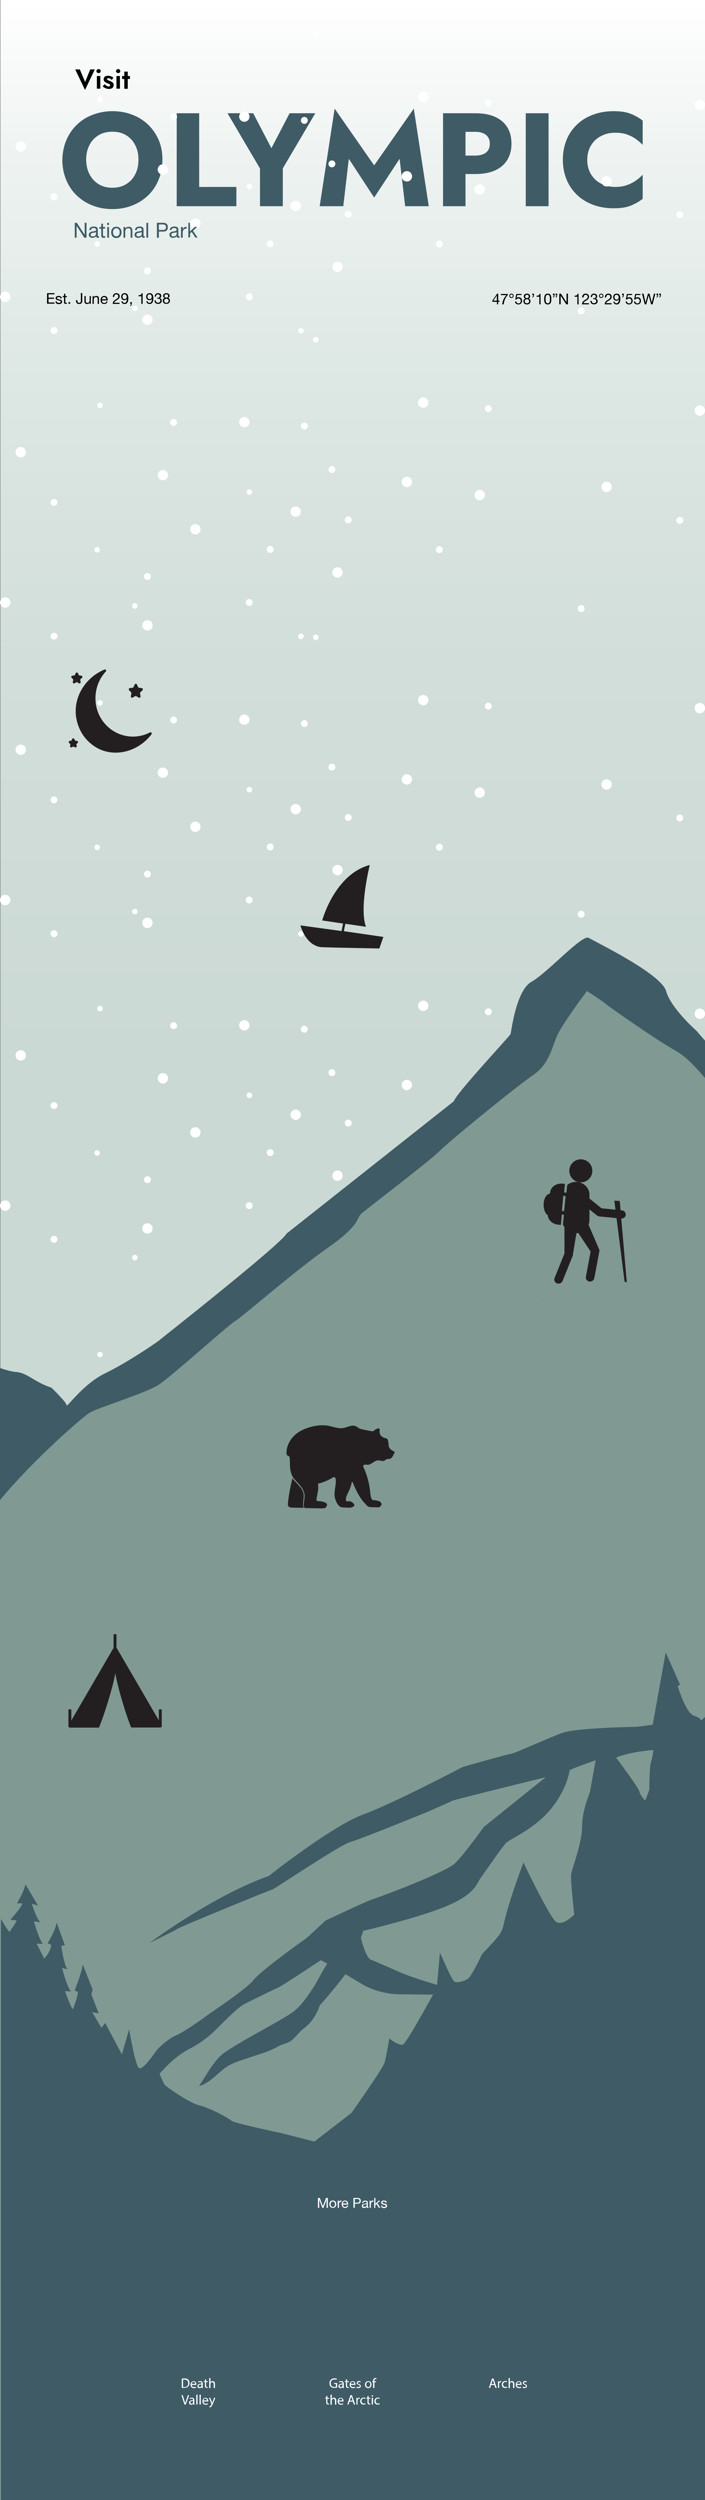 <?xml version="1.0" encoding="utf-8"?>
<!-- Generator: Adobe Illustrator 25.0.0, SVG Export Plug-In . SVG Version: 6.00 Build 0)  -->
<svg version="1.1" id="Layer_1" xmlns="http://www.w3.org/2000/svg" xmlns:xlink="http://www.w3.org/1999/xlink" x="0px" y="0px"
	 viewBox="0 0 612 2167.7" style="enable-background:new 0 0 612 2167.7;" xml:space="preserve">
<rect x="0" y="0" width="612" height="2167.7" fill="#808080" stroke="none"/>
<style type="text/css">
	.st0{fill:url(#SVGID_1_);}
	.st1{fill:#3F5B66;}
	.st2{fill:#FFFFFF;}
	.st3{fill:#809993;}
	.st4{fill:#231F20;}
</style>
<g id="Layer_4">
	
		<linearGradient id="SVGID_1_" gradientUnits="userSpaceOnUse" x1="306.2" y1="-1370.1" x2="306.2" y2="493.719" gradientTransform="matrix(1 0 0 1 0 1370)">
		<stop  offset="0" style="stop-color:#FFFFFF"/>
		<stop  offset="7.210000e-02" style="stop-color:#EEF3F1"/>
		<stop  offset="0.177" style="stop-color:#DDE7E4"/>
		<stop  offset="0.308" style="stop-color:#D2DEDA"/>
		<stop  offset="0.491" style="stop-color:#CBD9D5"/>
		<stop  offset="1" style="stop-color:#C9D8D3"/>
	</linearGradient>
	<path class="st0" d="M612,1863.7V-0.1H0.4c0,621.3,0,1242.5,0,1863.8H612z"/>
</g>
<g>
	<path class="st1" d="M57.6,121.5c2.2-5.1,5.2-9.6,9.1-13.3c3.9-3.8,8.5-6.7,13.8-8.7s11-3.1,17.2-3.1s11.9,1,17.2,3.1
		c5.3,2,9.8,4.9,13.8,8.7c3.9,3.8,6.9,8.2,9.1,13.3s3.2,10.8,3.2,17s-1.1,11.9-3.2,17.1s-5.1,9.8-9,13.6c-3.9,3.8-8.5,6.8-13.8,8.9
		c-5.3,2.1-11.1,3.2-17.4,3.2c-6.4,0-12.2-1.1-17.5-3.2s-9.9-5.1-13.8-8.9s-6.9-8.4-9-13.6s-3.2-10.9-3.2-17.1
		C54.3,132.3,55.4,126.6,57.6,121.5z M77.7,151.1c1.9,3.6,4.5,6.5,7.9,8.6s7.4,3.1,12,3.1c4.5,0,8.5-1,11.9-3.1s6.1-4.9,7.9-8.6
		c1.9-3.6,2.8-7.8,2.8-12.6s-0.9-9-2.8-12.6c-1.8-3.6-4.4-6.5-7.8-8.6s-7.4-3.1-12.1-3.1c-4.6,0-8.6,1-12,3.1s-6.1,4.9-7.9,8.6
		c-1.9,3.7-2.8,7.8-2.8,12.6C74.9,143.3,75.8,147.5,77.7,151.1z"/>
	<path class="st1" d="M172.9,98.2v63.9h32.3v16.7h-51.8V98.2H172.9z"/>
	<path class="st1" d="M273.7,98.2L245.5,146v32.8h-19.8v-32.7l-28.2-47.9h22.3l15.8,30.3l15.8-30.3H273.7z"/>
	<path class="st1" d="M298,178.8h-20.5l13-84.6l34.3,49.2l34.4-49.2l13,84.6h-20.5l-4.8-41.1l-22.1,33.6l-22-33.6L298,178.8z"/>
	<path class="st1" d="M404.1,98.2v80.6h-19.5V98.2H404.1z M396.9,98.2h15.8c6.8,0,12.6,1.1,17.2,3.2s8.1,5.1,10.5,9
		s3.6,8.6,3.6,14.2c0,5.4-1.2,10-3.6,14c-2.4,3.9-5.9,7-10.5,9.1s-10.4,3.2-17.2,3.2h-15.8v-16h15.8c3.9,0,7-0.9,9.2-2.6
		c2.2-1.8,3.3-4.3,3.3-7.6c0-3.4-1.1-5.9-3.3-7.7s-5.3-2.7-9.2-2.7h-15.8V98.2z"/>
	<path class="st1" d="M476.2,98.2v80.6h-19.8V98.2H476.2z"/>
	<path class="st1" d="M513.1,151.2c2.2,3.6,5.2,6.3,8.8,8.1s7.7,2.8,12,2.8c3.8,0,7.2-0.5,10.1-1.5c2.9-1,5.5-2.3,7.8-3.9
		c2.3-1.6,4.3-3.3,6.1-5.2v20.9c-3.2,2.5-6.8,4.5-10.6,6s-8.7,2.2-14.6,2.2c-6.5,0-12.4-1-17.8-3s-10.1-4.9-14-8.6
		c-3.9-3.8-7-8.2-9.1-13.4c-2.1-5.1-3.2-10.9-3.2-17.1s1.1-12,3.2-17.2s5.2-9.6,9.1-13.3c3.9-3.8,8.6-6.6,14-8.6
		c5.4-2,11.4-3,17.8-3c5.9,0,10.8,0.7,14.6,2.2s7.4,3.4,10.6,6v21c-1.8-1.8-3.8-3.6-6.1-5.2s-4.9-2.9-7.8-3.9
		c-2.9-1-6.3-1.4-10.1-1.4c-4.4,0-8.4,0.9-12,2.8c-3.7,1.8-6.6,4.5-8.8,8.1c-2.2,3.5-3.3,7.8-3.3,12.8
		C509.8,143.4,510.9,147.7,513.1,151.2z"/>
</g>
<g>
	<g>
		<circle class="st2" cx="526.6" cy="157.2" r="4.5"/>
		<circle class="st2" cx="302.3" cy="185.8" r="3"/>
		<circle class="st2" cx="234.6" cy="211.4" r="3"/>
		<circle class="st2" cx="590.1" cy="186.2" r="3"/>
		<circle class="st2" cx="293" cy="231.4" r="4.5"/>
		<circle class="st2" cx="216.5" cy="161.7" r="2.4"/>
		<circle class="st2" cx="169.6" cy="193.9" r="4.5"/>
		<circle class="st2" cx="381.4" cy="211.6" r="3"/>
		<circle class="st2" cx="367.4" cy="84.1" r="4.5"/>
		<circle class="st2" cx="274.1" cy="29.6" r="2.4"/>
		<circle class="st2" cx="128" cy="234.9" r="3"/>
		<circle class="st2" cx="46.9" cy="286.6" r="3"/>
		<circle class="st2" cx="128" cy="277.2" r="4.5"/>
		<circle class="st2" cx="84.3" cy="211.7" r="2.4"/>
		<circle class="st2" cx="4.5" cy="257.4" r="4.5"/>
		<circle class="st2" cx="216.3" cy="257.4" r="3"/>
		<circle class="st2" cx="150.7" cy="101.3" r="3"/>
		<circle class="st2" cx="46.9" cy="170.6" r="3"/>
		<circle class="st2" cx="141.4" cy="147" r="4.5"/>
		<circle class="st2" cx="86.8" cy="86.5" r="2.4"/>
		<circle class="st2" cx="18" cy="127.1" r="4.5"/>
		<circle class="st2" cx="264.2" cy="104.4" r="3"/>
		<circle class="st2" cx="504.5" cy="4.7" r="3"/>
		<circle class="st2" cx="288.1" cy="142.1" r="3"/>
		<circle class="st2" cx="353.2" cy="152.9" r="4.5"/>
		<circle class="st2" cx="117.1" cy="2.4" r="2.4"/>
		<circle class="st2" cx="212.1" cy="101.1" r="4.5"/>
		<circle class="st2" cx="423.9" cy="89.3" r="3"/>
		<ellipse class="st2" cx="256.7" cy="178.6" rx="4.5" ry="4.5"/>
		<circle class="st2" cx="416.4" cy="164.3" r="4.5"/>
		<circle class="st2" cx="607.5" cy="91" r="4.5"/>
		<circle class="st2" cx="261.2" cy="286.8" r="2.4"/>
	</g>
	<g>
		<circle class="st2" cx="526.6" cy="422.2" r="4.5"/>
		<circle class="st2" cx="302.3" cy="450.8" r="3"/>
		<circle class="st2" cx="234.6" cy="476.4" r="3"/>
		<circle class="st2" cx="590.1" cy="451.2" r="3"/>
		<circle class="st2" cx="293" cy="496.4" r="4.5"/>
		<circle class="st2" cx="216.5" cy="426.7" r="2.4"/>
		<circle class="st2" cx="169.6" cy="458.9" r="4.5"/>
		<circle class="st2" cx="381.4" cy="476.6" r="3"/>
		<circle class="st2" cx="367.4" cy="349.1" r="4.5"/>
		<circle class="st2" cx="274.1" cy="294.6" r="2.4"/>
		<circle class="st2" cx="128" cy="499.9" r="3"/>
		<circle class="st2" cx="46.9" cy="551.6" r="3"/>
		<circle class="st2" cx="128" cy="542.2" r="4.5"/>
		<circle class="st2" cx="84.3" cy="476.7" r="2.4"/>
		<circle class="st2" cx="4.5" cy="522.4" r="4.5"/>
		<circle class="st2" cx="216.3" cy="522.4" r="3"/>
		<circle class="st2" cx="150.7" cy="366.3" r="3"/>
		<circle class="st2" cx="46.9" cy="435.6" r="3"/>
		<circle class="st2" cx="141.4" cy="412" r="4.5"/>
		<circle class="st2" cx="86.8" cy="351.5" r="2.4"/>
		<ellipse class="st2" cx="18" cy="392.1" rx="4.5" ry="4.5"/>
		<circle class="st2" cx="264.2" cy="369.4" r="3"/>
		<circle class="st2" cx="504.5" cy="269.7" r="3"/>
		<circle class="st2" cx="288.1" cy="407.1" r="3"/>
		<circle class="st2" cx="353.2" cy="417.9" r="4.5"/>
		<circle class="st2" cx="117.1" cy="267.4" r="2.4"/>
		<circle class="st2" cx="212.1" cy="366" r="4.5"/>
		<circle class="st2" cx="423.9" cy="354.3" r="3"/>
		<circle class="st2" cx="256.7" cy="443.6" r="4.5"/>
		<circle class="st2" cx="416.4" cy="429.3" r="4.5"/>
		<circle class="st2" cx="607.5" cy="356" r="4.5"/>
		<circle class="st2" cx="261.2" cy="551.8" r="2.4"/>
	</g>
	<g>
		<circle class="st2" cx="526.6" cy="680.2" r="4.5"/>
		<circle class="st2" cx="302.3" cy="708.8" r="3"/>
		<circle class="st2" cx="234.6" cy="734.4" r="3"/>
		<circle class="st2" cx="590.1" cy="709.2" r="3"/>
		<circle class="st2" cx="293" cy="754.4" r="4.5"/>
		<circle class="st2" cx="216.5" cy="684.7" r="2.4"/>
		<circle class="st2" cx="169.6" cy="716.9" r="4.5"/>
		<circle class="st2" cx="381.4" cy="734.6" r="3"/>
		<circle class="st2" cx="367.4" cy="607.1" r="4.5"/>
		<circle class="st2" cx="274.1" cy="552.6" r="2.4"/>
		<ellipse class="st2" cx="128" cy="757.9" rx="3" ry="3"/>
		<circle class="st2" cx="46.9" cy="809.6" r="3"/>
		<circle class="st2" cx="128" cy="800.2" r="4.5"/>
		<circle class="st2" cx="84.3" cy="734.7" r="2.4"/>
		<circle class="st2" cx="4.5" cy="780.4" r="4.5"/>
		<circle class="st2" cx="216.3" cy="780.4" r="3"/>
		<circle class="st2" cx="150.7" cy="624.3" r="3"/>
		<circle class="st2" cx="46.9" cy="693.6" r="3"/>
		<circle class="st2" cx="141.4" cy="670" r="4.5"/>
		<circle class="st2" cx="86.8" cy="609.5" r="2.4"/>
		<ellipse class="st2" cx="18" cy="650.1" rx="4.5" ry="4.5"/>
		<circle class="st2" cx="264.2" cy="627.4" r="3"/>
		<circle class="st2" cx="504.5" cy="527.7" r="3"/>
		<circle class="st2" cx="288.1" cy="665.1" r="3"/>
		<circle class="st2" cx="353.2" cy="675.8" r="4.5"/>
		<circle class="st2" cx="117.1" cy="525.4" r="2.4"/>
		<circle class="st2" cx="212.1" cy="624" r="4.5"/>
		<circle class="st2" cx="423.9" cy="612.3" r="3"/>
		<ellipse class="st2" cx="256.7" cy="701.6" rx="4.5" ry="4.5"/>
		<circle class="st2" cx="416.4" cy="687.3" r="4.5"/>
		<circle class="st2" cx="607.5" cy="614" r="4.5"/>
		<circle class="st2" cx="261.2" cy="809.8" r="2.4"/>
	</g>
	<g>
		<circle class="st2" cx="526.6" cy="945.2" r="4.5"/>
		<circle class="st2" cx="302.3" cy="973.8" r="3"/>
		<circle class="st2" cx="234.6" cy="999.4" r="3"/>
		<circle class="st2" cx="590.1" cy="974.2" r="3"/>
		<circle class="st2" cx="293" cy="1019.4" r="4.5"/>
		<circle class="st2" cx="216.5" cy="949.7" r="2.4"/>
		<circle class="st2" cx="169.6" cy="981.9" r="4.5"/>
		<circle class="st2" cx="381.4" cy="999.6" r="3"/>
		<circle class="st2" cx="367.4" cy="872.1" r="4.5"/>
		<circle class="st2" cx="274.1" cy="817.6" r="2.4"/>
		<path class="st2" d="M128,1019.9c1.7,0,3,1.4,3,3s-1.4,3-3,3s-3-1.4-3-3S126.3,1019.9,128,1019.9z"/>
		<circle class="st2" cx="46.9" cy="1074.6" r="3"/>
		<circle class="st2" cx="128" cy="1065.2" r="4.5"/>
		<circle class="st2" cx="84.3" cy="999.7" r="2.4"/>
		<circle class="st2" cx="4.5" cy="1045.4" r="4.5"/>
		<circle class="st2" cx="216.3" cy="1045.4" r="3"/>
		<circle class="st2" cx="150.7" cy="889.3" r="3"/>
		<circle class="st2" cx="46.9" cy="958.6" r="3"/>
		<circle class="st2" cx="141.4" cy="935" r="4.5"/>
		<circle class="st2" cx="86.8" cy="874.5" r="2.4"/>
		<ellipse class="st2" cx="18" cy="915.1" rx="4.5" ry="4.5"/>
		<circle class="st2" cx="264.2" cy="892.4" r="3"/>
		<circle class="st2" cx="504.5" cy="792.7" r="3"/>
		<circle class="st2" cx="288.1" cy="930.1" r="3"/>
		<circle class="st2" cx="353.2" cy="940.8" r="4.5"/>
		<circle class="st2" cx="117.1" cy="790.4" r="2.4"/>
		<circle class="st2" cx="212.1" cy="889" r="4.5"/>
		<circle class="st2" cx="423.9" cy="877.3" r="3"/>
		<ellipse class="st2" cx="256.7" cy="966.6" rx="4.5" ry="4.5"/>
		<circle class="st2" cx="416.4" cy="952.3" r="4.5"/>
		<circle class="st2" cx="607.5" cy="879" r="4.5"/>
		<circle class="st2" cx="261.2" cy="1074.8" r="2.4"/>
	</g>
	<g>
		<circle class="st2" cx="526.6" cy="1245.2" r="4.5"/>
		<circle class="st2" cx="302.3" cy="1273.8" r="3"/>
		<circle class="st2" cx="234.6" cy="1299.4" r="3"/>
		<circle class="st2" cx="590.1" cy="1274.2" r="3"/>
		<circle class="st2" cx="293" cy="1319.4" r="4.5"/>
		<circle class="st2" cx="216.5" cy="1249.7" r="2.4"/>
		<circle class="st2" cx="169.6" cy="1281.9" r="4.5"/>
		<circle class="st2" cx="381.4" cy="1299.6" r="3"/>
		<circle class="st2" cx="367.4" cy="1172.1" r="4.5"/>
		<circle class="st2" cx="274.1" cy="1117.6" r="2.4"/>
		<ellipse class="st2" cx="128" cy="1322.9" rx="3" ry="3"/>
		<circle class="st2" cx="46.9" cy="1374.6" r="3"/>
		<circle class="st2" cx="128" cy="1365.2" r="4.5"/>
		<circle class="st2" cx="84.3" cy="1299.7" r="2.4"/>
		<circle class="st2" cx="4.5" cy="1345.4" r="4.5"/>
		<circle class="st2" cx="216.3" cy="1345.4" r="3"/>
		<circle class="st2" cx="150.7" cy="1189.3" r="3"/>
		<circle class="st2" cx="46.9" cy="1258.6" r="3"/>
		<circle class="st2" cx="141.4" cy="1235" r="4.5"/>
		<circle class="st2" cx="86.8" cy="1174.5" r="2.4"/>
		<ellipse class="st2" cx="18" cy="1215.1" rx="4.5" ry="4.5"/>
		<circle class="st2" cx="264.2" cy="1192.4" r="3"/>
		<circle class="st2" cx="504.5" cy="1092.7" r="3"/>
		<circle class="st2" cx="288.1" cy="1230.1" r="3"/>
		<circle class="st2" cx="353.2" cy="1240.8" r="4.5"/>
		<circle class="st2" cx="117.1" cy="1090.4" r="2.4"/>
		<circle class="st2" cx="212.1" cy="1189.1" r="4.5"/>
		<circle class="st2" cx="423.9" cy="1177.3" r="3"/>
		<ellipse class="st2" cx="256.7" cy="1266.6" rx="4.5" ry="4.5"/>
		<circle class="st2" cx="416.4" cy="1252.3" r="4.5"/>
		<circle class="st2" cx="607.5" cy="1179" r="4.5"/>
		<circle class="st2" cx="261.2" cy="1374.8" r="2.4"/>
	</g>
</g>
<g>
	<path d="M78.3,60.2h4L73.8,78l-8.5-17.8h4l4.6,10.9L78.3,60.2z"/>
	<path d="M84.3,60.4c0.4-0.3,0.8-0.5,1.3-0.5s0.9,0.2,1.3,0.5s0.5,0.8,0.5,1.3s-0.2,0.9-0.5,1.2s-0.8,0.5-1.3,0.5s-0.9-0.2-1.3-0.5
		s-0.6-0.8-0.6-1.2C83.7,61.2,83.9,60.7,84.3,60.4z M87.1,65.9v11h-3v-11H87.1z"/>
	<path d="M92.2,74.2c0.4,0.3,0.8,0.5,1.1,0.6s0.7,0.2,1,0.2c0.4,0,0.7-0.1,1-0.3c0.2-0.2,0.3-0.4,0.3-0.8c0-0.3-0.1-0.5-0.3-0.7
		c-0.2-0.2-0.4-0.4-0.8-0.5c-0.3-0.2-0.8-0.3-1.3-0.5s-1-0.4-1.5-0.7c-0.5-0.3-0.9-0.6-1.2-1.1c-0.3-0.4-0.5-1-0.5-1.7
		s0.2-1.2,0.5-1.7s0.8-0.8,1.4-1s1.3-0.3,2-0.3c0.6,0,1.2,0.1,1.8,0.2c0.5,0.2,1.1,0.4,1.5,0.6c0.5,0.3,0.9,0.6,1.2,0.9L97,69.3
		c-0.4-0.4-0.9-0.8-1.4-1.1c-0.6-0.3-1.1-0.4-1.6-0.4c-0.3,0-0.6,0.1-0.8,0.2c-0.2,0.1-0.3,0.3-0.3,0.6c0,0.2,0.1,0.4,0.3,0.6
		c0.2,0.2,0.5,0.3,0.9,0.5s0.8,0.3,1.3,0.5c0.6,0.2,1.1,0.5,1.6,0.8s0.9,0.6,1.2,1c0.3,0.4,0.5,1,0.5,1.6c0,1.1-0.4,2-1.1,2.6
		s-1.7,0.9-3,0.9c-0.8,0-1.5-0.1-2.2-0.3s-1.2-0.5-1.8-0.8c-0.5-0.3-1-0.7-1.4-1.1l1.5-1.9C91.4,73.6,91.8,73.9,92.2,74.2z"/>
	<path d="M101.3,60.4c0.4-0.3,0.8-0.5,1.3-0.5s0.9,0.2,1.3,0.5s0.5,0.8,0.5,1.3s-0.2,0.9-0.5,1.2s-0.8,0.5-1.3,0.5s-0.9-0.2-1.3-0.5
		s-0.6-0.8-0.6-1.2C100.8,61.2,100.9,60.7,101.3,60.4z M104.1,65.9v11h-3v-11H104.1z"/>
	<path d="M112.8,65.9v2.6H106v-2.6H112.8z M110.9,62.1V77h-3V62.1H110.9z"/>
</g>
<g>
	<path class="st1" d="M64.9,193.2h1.8l6.8,10.4l0,0v-10.4h1.6v12.9h-1.9l-6.7-10.3l0,0v10.3h-1.6C64.9,206.1,64.9,193.2,64.9,193.2z
		"/>
	<path class="st1" d="M85.9,206c-0.3,0.2-0.6,0.2-1.1,0.2c-0.8,0-1.3-0.4-1.3-1.4c-0.8,1-2,1.4-3.3,1.4c-1.7,0-3.1-0.8-3.1-2.6
		c0-2.1,1.6-2.6,3.2-2.9c1.7-0.3,3.1-0.2,3.1-1.4c0-1.3-1.1-1.6-2.1-1.6c-1.3,0-2.2,0.4-2.3,1.8h-1.5c0.1-2.3,1.9-3.1,3.9-3.1
		c1.7,0,3.5,0.4,3.5,2.6v4.8c0,0.7,0,1,0.5,1c0.1,0,0.3,0,0.5-0.1L85.9,206L85.9,206z M83.4,201.3c-0.6,0.4-1.8,0.4-2.8,0.6
		c-1,0.2-1.9,0.5-1.9,1.7c0,1,0.9,1.4,1.8,1.4c2,0,2.8-1.3,2.8-2.1L83.4,201.3L83.4,201.3z"/>
	<path class="st1" d="M89.4,196.8h1.8v1.4h-1.8v5.8c0,0.7,0.2,0.8,1.2,0.8h0.7v1.4h-1.2c-1.6,0-2.2-0.3-2.2-2v-5.9h-1.6v-1.4h1.6
		V194h1.5V196.8z"/>
	<path class="st1" d="M94.6,195.1h-1.5v-1.9h1.5V195.1z M93.1,196.8h1.5v9.3h-1.5V196.8z"/>
	<path class="st1" d="M101,196.6c2.9,0,4.5,2.1,4.5,4.9c0,2.7-1.6,4.9-4.5,4.9s-4.5-2.1-4.5-4.9C96.5,198.7,98,196.6,101,196.6z
		 M101,204.9c1.6,0,2.9-1.3,2.9-3.5c0-2.3-1.3-3.5-2.9-3.5s-2.9,1.3-2.9,3.5C98.1,203.7,99.4,204.9,101,204.9z"/>
	<path class="st1" d="M107.3,196.8h1.4v1.5l0,0c0.7-1.1,1.7-1.7,3-1.7c2.4,0,3.2,1.4,3.2,3.4v6.1h-1.5v-6.3c0-1.1-0.7-1.9-1.9-1.9
		c-1.8,0-2.8,1.2-2.8,2.9v5.3h-1.5v-9.3H107.3z"/>
	<path class="st1" d="M125.6,206c-0.3,0.2-0.6,0.2-1.1,0.2c-0.8,0-1.3-0.4-1.3-1.4c-0.8,1-2,1.4-3.3,1.4c-1.7,0-3.1-0.8-3.1-2.6
		c0-2.1,1.6-2.6,3.2-2.9c1.7-0.3,3.1-0.2,3.1-1.4c0-1.3-1.1-1.6-2.1-1.6c-1.3,0-2.2,0.4-2.3,1.8h-1.5c0.1-2.3,1.9-3.1,3.9-3.1
		c1.7,0,3.5,0.4,3.5,2.6v4.8c0,0.7,0,1,0.5,1c0.1,0,0.3,0,0.5-0.1L125.6,206L125.6,206z M123.1,201.3c-0.6,0.4-1.8,0.4-2.8,0.6
		c-1,0.2-1.9,0.5-1.9,1.7c0,1,0.9,1.4,1.8,1.4c2,0,2.8-1.3,2.8-2.1L123.1,201.3L123.1,201.3z"/>
	<path class="st1" d="M127.1,193.2h1.5v12.9h-1.5C127.1,206.1,127.1,193.2,127.1,193.2z"/>
	<path class="st1" d="M136.2,193.2h5.6c2.6,0,3.9,1.4,3.9,3.8s-1.4,3.8-3.9,3.8h-3.9v5.3h-1.7L136.2,193.2L136.2,193.2z
		 M137.9,199.4h3.4c1.9,0,2.8-0.8,2.8-2.4s-0.9-2.4-2.8-2.4h-3.4V199.4z"/>
	<path class="st1" d="M155.9,206c-0.3,0.2-0.6,0.2-1.1,0.2c-0.8,0-1.3-0.4-1.3-1.4c-0.9,1-2,1.4-3.3,1.4c-1.7,0-3.1-0.8-3.1-2.6
		c0-2.1,1.6-2.6,3.1-2.9c1.7-0.3,3.1-0.2,3.1-1.4c0-1.3-1.1-1.6-2.1-1.6c-1.3,0-2.2,0.4-2.3,1.8h-1.5c0.1-2.3,1.9-3.1,3.9-3.1
		c1.7,0,3.5,0.4,3.5,2.6v4.8c0,0.7,0,1,0.5,1c0.1,0,0.3,0,0.5-0.1L155.9,206L155.9,206z M153.4,201.3c-0.6,0.4-1.8,0.4-2.8,0.6
		c-1,0.2-1.9,0.5-1.9,1.7c0,1,0.9,1.4,1.8,1.4c2,0,2.8-1.3,2.8-2.1L153.4,201.3L153.4,201.3z"/>
	<path class="st1" d="M157.2,196.8h1.4v2l0,0c0.7-1.5,1.8-2.2,3.4-2.2v1.6c-2.5,0-3.4,1.4-3.4,3.8v4.1h-1.5v-9.3H157.2z"/>
	<path class="st1" d="M163.4,193.2h1.5v7.6l4.2-4.1h2.1l-3.7,3.4l4,5.9h-1.9l-3.2-4.9l-1.4,1.3v3.5h-1.5v-12.7H163.4z"/>
</g>
<g>
	<path d="M40.9,254.2h6.4v1h-5.2v2.9h4.8v1h-4.8v3.2h5.2v1h-6.5L40.9,254.2L40.9,254.2z"/>
	<path d="M49.3,261.3c0,1,0.9,1.3,1.8,1.3c0.7,0,1.6-0.2,1.6-1c0-0.9-1.1-1-2.2-1.2c-1.1-0.2-2.2-0.6-2.2-1.9c0-1.4,1.3-1.9,2.5-1.9
		c1.5,0,2.7,0.5,2.8,2.1h-1.1c-0.1-0.9-0.8-1.1-1.6-1.1c-0.7,0-1.4,0.2-1.4,0.9c0,0.8,1.2,0.9,2.2,1.2c1.1,0.2,2.2,0.6,2.2,1.9
		c0,1.6-1.5,2.1-2.9,2.1c-1.5,0-2.8-0.6-2.8-2.3L49.3,261.3L49.3,261.3z"/>
	<path d="M56.7,256.7H58v1h-1.3v4.2c0,0.5,0.1,0.6,0.8,0.6H58v1h-0.8c-1.1,0-1.6-0.2-1.6-1.5v-4.3h-1.1v-1h1.1v-2h1.1V256.7
		L56.7,256.7z"/>
	<path d="M59.5,262h1.4v1.4h-1.4V262z"/>
	<path d="M71.4,261.1c0,1.3-0.7,2.5-2.7,2.5c-1.7,0-2.7-1-2.7-2.7v-0.6h1.2v0.4c0,1.1,0.3,1.9,1.5,1.9c1.1,0,1.5-0.6,1.5-1.7v-6.8
		h1.2V261.1L71.4,261.1z"/>
	<path d="M78.8,263.5h-1v-1.1l0,0c-0.5,0.8-1.2,1.2-2.2,1.2c-1.8,0-2.3-1-2.3-2.5v-4.4h1.1v4.5c0,0.8,0.5,1.4,1.4,1.4
		c1.3,0,2-0.9,2-2.1v-3.8h1.1L78.8,263.5L78.8,263.5z"/>
	<path d="M80.4,256.7h1v1.1l0,0c0.5-0.8,1.2-1.2,2.2-1.2c1.8,0,2.3,1,2.3,2.5v4.4h-1.1V259c0-0.8-0.5-1.4-1.4-1.4
		c-1.3,0-2,0.9-2,2.1v3.8h-1.1L80.4,256.7L80.4,256.7z"/>
	<path d="M93.4,261.3c-0.3,1.5-1.4,2.3-2.9,2.3c-2.2,0-3.2-1.5-3.2-3.5s1.3-3.5,3.2-3.5c2.4,0,3.1,2.2,3,3.9h-5
		c0,1.2,0.6,2.2,2.1,2.2c0.9,0,1.6-0.4,1.7-1.3h1.1V261.3z M92.3,259.5c-0.1-1-0.8-1.9-1.9-1.9c-1.2,0-1.8,0.9-1.9,1.9H92.3z"/>
	<path d="M98,257.5c-0.1-1.9,1-3.3,3-3.3c1.6,0,2.9,0.9,2.9,2.7c0,1.6-1.1,2.4-2.2,3.2c-1.2,0.7-2.4,1.3-2.6,2.4h4.7v1h-6
		c0.2-2.2,1.3-3,2.6-3.8c1.6-1,2.3-1.5,2.3-2.8c0-1-0.8-1.7-1.8-1.7c-1.3,0-1.8,1.2-1.8,2.3L98,257.5L98,257.5z"/>
	<path d="M106.4,261.2c0.1,0.9,0.8,1.4,1.7,1.4c1.3,0,2-1.2,2.1-3.6l0,0c-0.4,0.8-1.2,1.3-2.1,1.3c-1.9,0-2.9-1.3-2.9-3.1
		c0-1.8,1.2-3,3-3c1.7,0,3.2,0.9,3.2,4.4c0,3.2-1,5-3.2,5c-1.6,0-2.7-0.8-2.8-2.4L106.4,261.2L106.4,261.2z M108.1,255.2
		c-1.3,0-1.8,1-1.8,2.2c0,1,0.8,2,1.8,2c1.2,0,1.9-0.9,1.9-2C110,256.2,109.3,255.2,108.1,255.2z"/>
	<path d="M113,262h1.4v1.3c0,1-0.4,1.8-1.4,2v-0.6c0.6-0.2,0.8-0.9,0.8-1.3H113V262L113,262z"/>
	<path d="M123.8,263.5h-1.1v-6.6h-2.4V256c1.3,0,2.4-0.3,2.7-1.7h0.8V263.5z"/>
	<path d="M128.1,261.2c0.1,0.9,0.8,1.4,1.7,1.4c1.4,0,2-1.2,2.1-3.6l0,0c-0.4,0.8-1.2,1.3-2.1,1.3c-1.9,0-2.9-1.3-2.9-3.1
		c0-1.8,1.2-3,3-3c1.7,0,3.2,0.9,3.2,4.4c0,3.2-1,5-3.2,5c-1.6,0-2.7-0.8-2.8-2.4L128.1,261.2L128.1,261.2z M129.8,255.2
		c-1.3,0-1.8,1-1.8,2.2c0,1,0.8,2,1.8,2c1.2,0,1.9-0.9,1.9-2C131.7,256.2,131,255.2,129.8,255.2z"/>
	<path d="M136.4,258.2c0.2,0,0.3,0,0.5,0c0.9,0,1.8-0.5,1.8-1.5s-0.7-1.5-1.6-1.5c-1.2,0-1.7,0.9-1.7,2h-1.1c0.1-1.8,1-3,2.9-3
		c1.6,0,2.8,0.8,2.8,2.5c0,0.8-0.6,1.5-1.3,1.8l0,0c1.1,0.2,1.7,1.1,1.7,2.2c0,1.9-1.4,2.8-3.2,2.8c-1.9,0-3.1-1.1-3.1-3h1.1
		c0,1.2,0.7,2,2,2c1.1,0,2-0.7,2-1.8c0-1.2-0.9-1.8-2-1.8c-0.2,0-0.5,0-0.7,0L136.4,258.2L136.4,258.2z"/>
	<path d="M144.4,254.2c2,0,2.8,1.2,2.8,2.3c0,0.8-0.5,1.6-1.3,1.9c1.1,0.4,1.6,1.2,1.6,2.3c0,1.8-1.4,2.8-3.1,2.8
		c-1.8,0-3.1-0.9-3.1-2.8c0-1.1,0.6-1.9,1.6-2.3c-0.8-0.3-1.3-1.1-1.3-1.9C141.6,255.1,142.9,254.2,144.4,254.2z M144.5,262.6
		c1.1,0,1.9-0.8,1.9-1.8s-0.9-1.8-1.9-1.8c-1.1,0-1.9,0.7-1.9,1.8C142.5,262,143.3,262.6,144.5,262.6z M144.5,258.1
		c0.9,0,1.5-0.5,1.5-1.5c0-0.9-0.6-1.4-1.6-1.4c-0.9,0-1.6,0.5-1.6,1.4C142.8,257.6,143.5,258.1,144.5,258.1z"/>
</g>
<g>
	<path d="M432.4,260.7h1.2v1h-1.2v2.2h-1v-2.2h-4v-1.1l4.2-6h0.9v6.1H432.4z M431.3,260.7v-4.5l0,0l-3.1,4.5H431.3z"/>
	<path d="M440.8,255.8c-1.9,1.9-3.4,5.2-3.5,8.1H436c0.2-3.1,1.7-6,3.6-8h-4.8v-1h6L440.8,255.8L440.8,255.8z"/>
	<path d="M444,254.6c1,0,1.9,0.8,1.9,1.9c0,1-0.8,1.9-1.9,1.9s-1.9-0.8-1.9-1.9S442.9,254.6,444,254.6z M444,257.7
		c0.8,0,1.2-0.6,1.2-1.2s-0.5-1.2-1.2-1.2c-0.8,0-1.2,0.6-1.2,1.2C442.8,257.1,443.2,257.7,444,257.7z"/>
	<path d="M452.7,255.8H449l-0.5,2.6l0,0c0.4-0.5,1.1-0.7,1.7-0.7c1.6,0,3,1,3,3.2c0,1.6-1.1,3.1-3.2,3.1c-1.6,0-2.9-1-2.9-2.6h1.1
		c0.1,1,0.8,1.7,1.9,1.7c1,0,2-0.7,2-2.2c0-1.2-0.8-2.1-2.1-2.1c-0.7,0-1.3,0.4-1.7,0.9h-1l0.9-4.8h4.5L452.7,255.8L452.7,255.8z"/>
	<path d="M457.4,254.6c2,0,2.8,1.2,2.8,2.4c0,0.8-0.5,1.6-1.3,1.9c1.1,0.4,1.6,1.2,1.6,2.3c0,1.8-1.4,2.8-3,2.8
		c-1.8,0-3.1-0.9-3.1-2.8c0-1.1,0.6-1.9,1.6-2.3c-0.8-0.3-1.3-1.1-1.3-1.9C454.6,255.5,455.9,254.6,457.4,254.6z M457.5,263
		c1.1,0,1.9-0.8,1.9-1.8s-0.9-1.8-1.9-1.8c-1.1,0-2,0.7-2,1.8C455.5,262.4,456.3,263,457.5,263z M457.5,258.5c0.9,0,1.5-0.5,1.5-1.5
		c0-0.9-0.6-1.4-1.5-1.4s-1.6,0.5-1.6,1.4C455.8,258,456.5,258.5,457.5,258.5z"/>
	<path d="M462.1,254.6h1.4v1.4c0,1-0.4,1.9-1.4,1.9v-0.6c0.6,0,0.8-0.7,0.8-1.3h-0.8V254.6L462.1,254.6z"/>
	<path d="M469.3,263.9h-1.1v-6.6h-2.4v-0.9c1.3,0,2.4-0.3,2.6-1.7h0.8L469.3,263.9L469.3,263.9z"/>
	<path d="M475.5,254.6c2.9,0,3.1,2.6,3.1,4.7c0,2-0.2,4.7-3.1,4.7s-3.1-2.6-3.1-4.7C472.4,257.3,472.6,254.6,475.5,254.6z
		 M475.5,263c1.9,0,1.9-2.3,1.9-3.7c0-1.4,0-3.7-1.9-3.7s-1.9,2.3-1.9,3.7C473.6,260.7,473.6,263,475.5,263z"/>
	<path d="M480,254.6h1.4v1.4c0,1-0.4,1.9-1.4,1.9v-0.6c0.6,0,0.8-0.7,0.8-1.3H480V254.6L480,254.6z M482.3,254.6h1.4v1.4
		c0,1-0.4,1.9-1.4,1.9v-0.6c0.6,0,0.8-0.7,0.8-1.3h-0.8V254.6L482.3,254.6z"/>
	<path d="M485.6,254.6h1.3l4.9,7.5l0,0v-7.5h1.2v9.3h-1.4l-4.9-7.5l0,0v7.5h-1.2v-9.3H485.6z"/>
	<path d="M502.3,263.9h-1.1v-6.6h-2.4v-0.9c1.3,0,2.4-0.3,2.6-1.7h0.8L502.3,263.9L502.3,263.9z"/>
	<path d="M505.4,257.9c-0.1-1.9,1-3.3,3-3.3c1.6,0,2.9,0.9,2.9,2.7c0,1.6-1.1,2.4-2.2,3.2c-1.2,0.7-2.4,1.3-2.6,2.4h4.7v1h-6
		c0.2-2.2,1.3-3,2.6-3.8c1.6-1,2.4-1.5,2.4-2.8c0-1-0.8-1.7-1.8-1.7c-1.3,0-1.8,1.2-1.8,2.3L505.4,257.9L505.4,257.9z"/>
	<path d="M514.9,258.6c0.2,0,0.3,0,0.5,0c0.9,0,1.8-0.5,1.8-1.5s-0.7-1.5-1.6-1.5c-1.2,0-1.7,0.9-1.7,2h-1.1c0.1-1.8,1-3,2.8-3
		c1.6,0,2.8,0.8,2.8,2.5c0,0.8-0.6,1.5-1.3,1.8l0,0c1.1,0.2,1.7,1.1,1.7,2.2c0,1.9-1.4,2.8-3.2,2.8c-1.9,0-3.1-1.1-3.1-3h1.1
		c0,1.2,0.7,2,2,2c1.1,0,2-0.7,2-1.8c0-1.2-0.9-1.8-2-1.8c-0.2,0-0.5,0-0.7,0V258.6L514.9,258.6z"/>
	<path d="M521.9,254.6c1,0,1.9,0.8,1.9,1.9c0,1-0.8,1.9-1.9,1.9s-1.9-0.8-1.9-1.9S520.9,254.6,521.9,254.6z M521.9,257.7
		c0.8,0,1.2-0.6,1.2-1.2s-0.5-1.2-1.2-1.2c-0.8,0-1.2,0.6-1.2,1.2C520.7,257.1,521.2,257.7,521.9,257.7z"/>
	<path d="M525.1,257.9c-0.1-1.9,1-3.3,3-3.3c1.6,0,2.9,0.9,2.9,2.7c0,1.6-1.1,2.4-2.2,3.2c-1.2,0.7-2.4,1.3-2.6,2.4h4.7v1h-6
		c0.2-2.2,1.3-3,2.6-3.8c1.6-1,2.3-1.5,2.3-2.8c0-1-0.8-1.7-1.8-1.7c-1.3,0-1.8,1.2-1.8,2.3L525.1,257.9L525.1,257.9z"/>
	<path d="M533.5,261.6c0.1,0.9,0.8,1.4,1.7,1.4c1.3,0,2-1.2,2.1-3.6l0,0c-0.4,0.8-1.2,1.3-2.1,1.3c-1.9,0-2.9-1.3-2.9-3.1
		c0-1.8,1.2-3,3-3c1.7,0,3.2,0.9,3.2,4.4c0,3.2-1,5-3.2,5c-1.5,0-2.7-0.8-2.8-2.4L533.5,261.6L533.5,261.6z M535.2,255.6
		c-1.3,0-1.8,1-1.8,2.2c0,1,0.8,2,1.8,2c1.2,0,1.9-0.9,1.9-2C537.1,256.6,536.4,255.6,535.2,255.6z"/>
	<path d="M540.1,254.6h1.4v1.4c0,1-0.4,1.9-1.4,1.9v-0.6c0.6,0,0.8-0.7,0.8-1.3H540L540.1,254.6L540.1,254.6z"/>
	<path d="M548.7,255.8H545l-0.5,2.6l0,0c0.4-0.5,1.1-0.7,1.7-0.7c1.6,0,3,1,3,3.2c0,1.6-1.1,3.1-3.2,3.1c-1.6,0-2.9-1-2.9-2.6h1.1
		c0.1,1,0.8,1.7,1.9,1.7c1,0,2-0.7,2-2.2c0-1.2-0.8-2.1-2.1-2.1c-0.7,0-1.3,0.4-1.7,0.9h-1l0.9-4.8h4.5V255.8L548.7,255.8z"/>
	<path d="M555.9,255.8h-3.7l-0.5,2.6l0,0c0.4-0.5,1.1-0.7,1.7-0.7c1.6,0,3,1,3,3.2c0,1.6-1.1,3.1-3.2,3.1c-1.6,0-2.9-1-2.9-2.6h1.1
		c0.1,1,0.8,1.7,1.9,1.7c1,0,2-0.7,2-2.2c0-1.2-0.8-2.1-2.1-2.1c-0.7,0-1.3,0.4-1.7,0.9h-1l0.9-4.8h4.5V255.8L555.9,255.8z"/>
	<path d="M566.5,263.9h-1.3l-2.1-7.8l0,0l-2.1,7.8h-1.3l-2.4-9.3h1.3l1.8,7.7l0,0l2.1-7.7h1.3l2,7.7l0,0l1.9-7.7h1.2L566.5,263.9z"
		/>
	<path d="M569.9,254.6h1.4v1.4c0,1-0.4,1.9-1.4,1.9v-0.6c0.6,0,0.8-0.7,0.8-1.3h-0.8V254.6L569.9,254.6z M572.3,254.6h1.4v1.4
		c0,1-0.4,1.9-1.4,1.9v-0.6c0.6,0,0.8-0.7,0.8-1.3h-0.8V254.6L572.3,254.6z"/>
</g>
<g id="Layer_2">
</g>
<path class="st1" d="M148.1,1891.8c-0.9,0-2,0-3,0.1L148.1,1891.8z"/>
<g id="Layer_5">
	<polygon class="st3" points="0,1262.8 287,1070.8 517,835.8 612,907.8 612,2167.8 0,2167.8 	"/>
	<g>
		<g>
			<path class="st1" d="M190.1,1281.5C190.1,1281.5,190.2,1281.5,190.1,1281.5c0.1-0.1,0.1-0.1,0.1-0.1
				C189.7,1281,189.7,1281.1,190.1,1281.5z"/>
			<path class="st1" d="M194.9,1209l0.1,0.1C195,1209,195,1208.9,194.9,1209z"/>
			<path class="st1" d="M467.3,1129.2c-0.3,0.2-0.6,0.5-1,0.7c0,0.1-0.1,0.3-0.1,0.4C466.5,1130.1,466.9,1129.6,467.3,1129.2z"/>
		</g>
	</g>
</g>
<path class="st1" d="M612.3,935v-32.2h0.2c-5-5.5-7.8-8.9-7.8-8.9s-22.4-19.7-26.5-34.6s-61.7-42.8-67.2-46.1
	c-5.4-3.4-36,30.5-49.5,38c-13.6,7.4-17.6,43.4-18.3,45.4c-0.6,1.8-45.4,49.3-49.4,58.4l-145,114.6c-5.1,9.5-109.9,91.9-111,92.9
	c-1.1,1-26.7,18.7-46.4,28.2s-33.6,30.5-33.6,27.8s-13.2-15.3-13.2-15.3c-14.9-4.8-20.7-12.9-30.9-13.6c-3.3-0.2-8.3-1.6-13.7-3.4
	v114.5c31.3-37.6,72.4-72.3,77.5-75.6c6.3-4.1,49.3-17.2,60.3-24.4c11-7.2,59.6-51.1,66.3-55.2c6.8-4.1,51.6-43.4,80.1-63.3
	s25.3-25.8,29-29.4c3.6-3.6,58.8-45.2,68.3-54.7s66.9-56.1,81.4-66s16.3-24.9,21.3-35.3s25.3-37.5,25.3-37.5s14.9,9.5,17.6,12.2
	c0.3,0.3,38.6,27.7,58.9,39.3C596.7,916.7,604.5,926.3,612.3,935z"/>
<path class="st1" d="M602.3,1487.6c-7-2.3-14-25.6-14-25.6l2-1.3l-12.4-27.9l-11.3,62.7c0,0-13.1,1.8-14.5,1.8s-51.8,0.9-63.8,5.2
	c-12,4.3-40.9,17.6-44.3,18.1c-3.4,0.4-42.3,11.5-42.3,11.5s-59.2,31.2-86.4,41.2c-27.1,9.9-82.1,53.4-82.1,53.4
	c-46.4,16-101.6,56.6-103.3,57.9c1-0.5,22.6-10.9,24.2-12.2c1.6-1.4,80.7-33.9,82.1-33.9c1.3,0,58.1-38.4,67.6-41.2
	c9.5-2.7,67.9-26.5,67.9-26.5s19-8.4,21.3-9.5c2.2-1.1,80.7-20.3,80.7-20.3l-53.8,43.2c0,0-16.7,23.5-24.9,31.4
	c-8.1,7.9-66,29.6-71,31s-41.6,18.8-41.6,18.8s-16.5,15.6-17.2,15.8c-0.7,0.2-39.1,27.8-45,35.5c-5.9,7.7-37.5,28.7-37.5,28.7
	s-21,15.6-29.4,19.2c-8.4,3.6-16.5,12-17.6,13.5c-1.1,1.5-12,17.8-15.2,15c-3.2-2.7-8.4-33.5-8.4-33.5l-6.3,21.7l-14.5-27.2
	l-3.2,4.2l-8.1-13.6l5.7,1.1l-6.4-16.4l1.1-4.3l-8.6-21.9c-0.4,6.2-7,22.6-7,22.6l2.9,1.4c-0.6,5.7-4.4,14.9-4.4,14.9
	c-1.8-1.2-6.9-15.7-6.9-15.7l5.1,0.4c-3.6-4.3-7.6-20.5-7.6-20.5l4.5,1.3c-3.3-5.6-5.2-20.4-5.2-20.4l3.1-0.5l-7.1-19.7
	c-1.4,7.8-7.9,17.9-7.9,17.9l3.2,1.5c-1,7.3-6.2,11.8-6.2,11.8l-6.5-12.9l5.5,0.2c-3.4-3.4-7.9-19.6-7.9-19.6l5.8,0.9
	c-3.3-2.2-7.6-16.1-7.6-16.1l5.4,1.6l-10.9-18.4c-1.7,7.3-7.4,16.4-7.4,16.4l4.7,0.1c-0.2,2.9-10.4,14.2-10.4,14.2l5.6,0.6
	c-1.5,3-6.3,9.8-6.3,9.8c-1.2-0.5-4.4-5.8-7.5-11.1v503.8h612V1488c-2,1.9-3.8,3.7-4.2,3.7C607.9,1491.7,609.3,1489.9,602.3,1487.6z
	 M349.9,1772.7c-3.4,1.7-11.9-5.1-11.9-5.1s-2.7,15.6-4.1,20.7c-1.4,5.1-28.8,43.8-28.8,43.8l-32.2,24.8l-29.5-7.5
	c0,0-40.4-8.5-42.4-10.5s-18.7-11.2-27.5-13.2c-8.8-2-29.2-16.3-30.5-18c-1.3-1.7-4.5-9.5-4.5-9.5s11.6-14.2,24.8-21
	s20.7-13.9,25.8-19c5.1-5.1,17-17.3,22.7-20.3c5.8-3.1,28.1-13.9,30.5-14.9c2.4-1,36.3-23.4,36.3-23.4s2.1,1.2,5.5,3.1
	c-4.7,7-9.5,16.6-11,19c-6,9-12.2,18.9-21.3,24.6c-18.4,11.6-38.3,20.9-56.5,33.2c-9.5,6.4-15.8,19.7-22.5,29.1
	c7.8-1,16.9-11.7,23.5-16.2c6.5-4.4,14-6.1,21.6-8.8c7.9-2.8,15.6-4.6,22.8-8.8c3.5-2.1,8.7-3.2,11-4.6c4.2-2.6,7.7-8.1,11.8-11.2
	c6.9-5.2,11.3-11.9,14.2-20.4c1.3-1,17.7-20.4,22.1-26.8c4.6,2.7,9.4,5.5,13.8,8.2c15.3,9.2,31.9,9.2,31.9,9.2l30.5,0.3
	C375.9,1729.3,353.3,1771,349.9,1772.7z M512.1,1553.9c-0.3,1.4-6.8,15.6-6.8,29.9s-8.8,36.3-9.5,41.4s2.7,34.9,2.7,34.9
	s-9.9,10.2-15.6,6.4c-5.8-3.7-28.5-51.6-28.5-51.6s-7.8,20.4-12.9,37.7c-5.1,17.3-3.7,15.9-6.1,21.7c-2.4,5.8-17,19.7-17.3,20.7
	s-8.8,18.7-11.9,20.7c-3,2.1-8.8,3.7-11.5,2.7s-12.9-26.5-12.9-25.1s-2.4,27.8-2.4,27.8s-19.3-5.8-27.8-9.2
	c-8.5-3.4-24.8-10.9-29.5-12.6c-4.8-1.7-8.8-19-8.8-19l2-6.1c0,0,48.2-11.2,72.9-21.7c24.8-10.5,25.4-19.3,29.2-24.4
	c3.7-5.1,18.6-26.8,22-30.2c3.4-3.4,24.8-12.2,38.7-29.2s16.3-32.6,16.3-33.6s22.7-8.8,22.7-8.8S512.3,1552.5,512.1,1553.9z
	 M565.2,1527.6c-1.6,4.8-1.5,23.2-1.5,23.8c0,0.7-3.6,10.2-3.8,9.8c-0.2-0.3-4.1-4.3-4.9-7.9c-0.8-3.6-20.2-29.3-20.2-29.3
	c12-5.2,32.3-6.6,32.3-6.6S566.8,1522.7,565.2,1527.6z"/>
<g>
	<path class="st2" d="M276,1905.8h1.6l2.7,7.2l2.7-7.2h1.6v8.6h-1.1v-7.1l0,0l-2.7,7.1h-1l-2.7-7.1l0,0v7.1H276V1905.8L276,1905.8z"
		/>
	<path class="st2" d="M288.9,1908c2,0,3,1.4,3,3.2s-1,3.2-3,3.2s-3-1.4-3-3.2S286.9,1908,288.9,1908z M288.9,1913.6
		c1.1,0,1.9-0.8,1.9-2.3s-0.9-2.4-1.9-2.4s-1.9,0.8-1.9,2.4C287,1912.7,287.8,1913.6,288.9,1913.6z"/>
	<path class="st2" d="M293.1,1908.1h1v1.3l0,0c0.5-1,1.2-1.5,2.3-1.4v1.1c-1.6,0-2.2,0.9-2.2,2.5v2.8h-1L293.1,1908.1L293.1,1908.1z
		"/>
	<path class="st2" d="M302.2,1912.4c-0.3,1.4-1.3,2.1-2.6,2.1c-2,0-2.9-1.4-3-3.3c0-1.9,1.2-3.2,2.9-3.2c2.2,0,2.9,2.1,2.8,3.6h-4.6
		c0,1.1,0.6,2,1.9,2c0.8,0,1.4-0.4,1.6-1.2L302.2,1912.4L302.2,1912.4z M301.2,1910.6c0-1-0.8-1.8-1.8-1.8c-1.1,0-1.7,0.8-1.8,1.8
		H301.2z"/>
	<path class="st2" d="M306.8,1905.8h3.8c1.7,0,2.6,0.9,2.6,2.5s-0.9,2.5-2.6,2.5H308v3.5h-1.2V1905.8z M308,1909.9h2.2
		c1.3,0,1.9-0.6,1.9-1.6s-0.6-1.6-1.9-1.6H308V1909.9z"/>
	<path class="st2" d="M319.9,1914.3c-0.2,0.1-0.4,0.2-0.7,0.2c-0.5,0-0.9-0.3-0.9-1c-0.6,0.7-1.3,1-2.2,1c-1.1,0-2-0.5-2-1.7
		c0-1.4,1-1.7,2.1-1.9s2.1-0.1,2.1-0.9c0-0.9-0.7-1-1.4-1c-0.9,0-1.5,0.3-1.5,1.2h-1c0.1-1.5,1.2-2.1,2.6-2.1c1.1,0,2.3,0.2,2.3,1.7
		v3.2c0,0.5,0,0.7,0.3,0.7c0.1,0,0.2,0,0.3-0.1L319.9,1914.3L319.9,1914.3z M318.3,1911.1c-0.4,0.3-1.2,0.3-1.9,0.4
		c-0.7,0.1-1.2,0.4-1.2,1.1c0,0.7,0.6,0.9,1.2,0.9c1.3,0,1.9-0.8,1.9-1.4V1911.1L318.3,1911.1z"/>
	<path class="st2" d="M320.8,1908.1h1v1.3l0,0c0.5-1,1.2-1.5,2.3-1.4v1.1c-1.6,0-2.2,0.9-2.2,2.5v2.8h-1L320.8,1908.1L320.8,1908.1z
		"/>
	<path class="st2" d="M324.9,1905.8h1v5.1l2.8-2.7h1.4l-2.5,2.2l2.6,3.9h-1.3l-2.1-3.2l-1,0.9v2.4h-1L324.9,1905.8L324.9,1905.8z"/>
	<path class="st2" d="M331.7,1912.4c0,0.9,0.8,1.2,1.7,1.2c0.6,0,1.5-0.1,1.5-0.9c0-0.8-1-0.9-2-1.1c-1-0.2-2-0.6-2-1.8
		s1.2-1.8,2.3-1.8c1.4,0,2.5,0.4,2.5,1.9h-1c-0.1-0.8-0.8-1-1.4-1s-1.3,0.2-1.3,0.8c0,0.7,1.1,0.9,2,1.1c1,0.2,2,0.6,2,1.8
		c0,1.5-1.4,2-2.6,2c-1.4,0-2.6-0.6-2.6-2.1L331.7,1912.4L331.7,1912.4z"/>
</g>
<g>
	<path class="st4" d="M298.5,807.4l1.3-6.4l17.9,2.6c-6.1-16.1,3.3-53.6,3.3-53.6c-30.6,8.2-41.3,48.1-41.3,48.1l18.1,2.7l-1.3,6.5
		l-35.7-4.9c0,0,4.7,18.3,18.9,18.9c14.1,0.5,49.6,1.1,49.6,1.1l3.5-10L298.5,807.4z"/>
</g>
<g>
	<g>
		<path class="st4" d="M100.1,1450.7c-1.7,11.1-9.8,36.9-14.2,47.3H60.7c-0.7,0-1.3-0.7-1.3-1.5c0-0.4,0.1-0.7,0.3-0.9l39.2-67.3
			l0,0c0.4-0.7,1.2-0.8,1.7-0.4c0.2,0.2,0.3,0.3,0.4,0.5l39.2,67.3l0,0c0.4,0.7,0.2,1.6-0.4,2c-0.2,0.2-0.4,0.2-0.8,0.2h-25.1
			C109.5,1487.7,101.8,1461.8,100.1,1450.7z"/>
	</g>
	<g>
		<rect x="98.6" y="1417" class="st4" width="2.5" height="12.2"/>
	</g>
	<g>
		<rect x="59.4" y="1482.2" class="st4" width="2.5" height="14.4"/>
	</g>
	<g>
		<rect x="137.9" y="1482.2" class="st4" width="2.5" height="14.4"/>
	</g>
</g>
<g>
	<g>
		<path class="st4" d="M131.5,635.3c-0.3-0.3-0.8-0.5-1.2-0.3c-4.7,2.5-9.9,3.7-14.9,3.7c-10,0-19.7-4.7-26-13.2
			c-9.6-12.9-8.5-31.5,2.5-43.3c0.3-0.3,0.3-0.9,0.1-1.3c-0.3-0.4-0.7-0.5-1.2-0.4c-16.4,6.8-26.7,23.2-24.9,40
			c0.7,6.1,2.9,12.1,6.4,17.2c3.7,5.2,8.5,9.3,14.1,11.9c4.3,2,9.1,3,14,3c3.3,0,6.7-0.5,10-1.4c8.2-2.3,15.8-7.5,21.2-14.6
			C131.7,636.2,131.7,635.6,131.5,635.3z"/>
	</g>
	<g>
		<path class="st4" d="M114.1,600.7l-0.5,3.1c-0.1,0.4,0.1,0.8,0.4,1c0.3,0.2,0.7,0.3,1.1,0.1l2.7-1.5l2.7,1.5
			c0.1,0.1,0.3,0.1,0.5,0.1c0.2,0,0.4-0.1,0.6-0.2c0.3-0.2,0.5-0.6,0.4-1l-0.5-3.1l2.2-2.2c0.3-0.3,0.4-0.7,0.3-1.1
			c-0.1-0.3-0.4-0.7-0.8-0.7l-3.1-0.5l-1.3-2.8c-0.1-0.3-0.5-0.5-0.9-0.5s-0.7,0.2-0.9,0.5l-1.3,2.8l-3.1,0.5
			c-0.4,0.1-0.7,0.3-0.8,0.7c-0.1,0.3,0,0.8,0.3,1.1L114.1,600.7z"/>
	</g>
	<g>
		<path class="st4" d="M63.6,589.2l-0.4,2.2c-0.1,0.4,0.1,0.8,0.4,1c0.3,0.2,0.7,0.3,1.1,0.1l1.9-1.1l1.9,1.1
			c0.1,0.1,0.3,0.1,0.5,0.1c0.2,0,0.4-0.1,0.6-0.2c0.3-0.2,0.5-0.6,0.4-1l-0.4-2.2l1.6-1.5c0.3-0.3,0.3-0.7,0.3-1.1
			c-0.1-0.3-0.4-0.7-0.8-0.7l-2.1-0.3l-1-2c-0.1-0.3-0.5-0.5-0.9-0.5c-0.3,0-0.7,0.2-0.9,0.5l-1,2l-2.1,0.3
			c-0.4,0.1-0.7,0.3-0.8,0.7c-0.1,0.3,0,0.8,0.3,1.1L63.6,589.2z"/>
	</g>
	<g>
		<path class="st4" d="M66.7,642.4l-1.5-0.2l-0.7-1.5c-0.1-0.3-0.5-0.5-0.9-0.5s-0.7,0.2-0.9,0.5l-0.7,1.5l-1.5,0.2
			c-0.4,0.1-0.7,0.3-0.8,0.7c-0.1,0.3,0,0.8,0.3,1.1l1.1,1.1l-0.3,1.6c-0.1,0.4,0.1,0.8,0.4,1c0.3,0.2,0.7,0.3,1.1,0.1l1.4-0.7
			l1.4,0.7c0.1,0.1,0.3,0.1,0.5,0.1c0.2,0,0.4-0.1,0.6-0.2c0.3-0.2,0.5-0.6,0.4-1l-0.3-1.6l1.1-1.1c0.3-0.3,0.3-0.7,0.3-1.1
			C67.4,642.7,67.1,642.4,66.7,642.4z"/>
	</g>
</g>
<g>
	<path class="st4" d="M263.3,1301.3c0.3-2.4,0.6-4.9,0-7.1c-0.3-1.1-0.9-2.3-1.8-3.6c-1.3-1.8-2.9-3.5-4.3-5
		c-0.9-0.9-1.7-1.8-2.6-2.8c-0.3-0.3-0.5-0.7-0.8-1c-0.1,0.3-0.1,0.7-0.2,1c-1.6,6.6-2.9,13.4-3.6,20.1c-0.1,1-0.3,2.2,0.3,3
		c0.7,1.1,2,1.3,3.2,1.3c3.4,0.1,6.9,0.2,10.2,0.2c-0.1-0.3-0.3-0.4-0.3-0.7c-0.4-1.4-0.3-2.8-0.2-4.1
		C263.2,1302.2,263.2,1301.7,263.3,1301.3z"/>
	<path class="st4" d="M342.6,1259.2c-0.1-0.3-0.4-0.6-0.7-0.7c-1.6-0.9-3.4-1.8-4.2-3.7c-0.4-1.1-0.3-2.4-0.5-3.7
		c-0.2-1.2-0.5-3.6-1.6-3.8c-1.4-0.3-2.9-0.8-4.1-1.7c-1.2-1-2.2-2.6-2-4.3c0.1-1,0.3-2.1-0.3-2.6c-0.3-0.2-0.5-0.2-0.8-0.1
		c-1,0.1-2,0.5-2.9,1.2c-0.5,0.4-1,1-1.6,1.1c-0.6,0.2-1.3,0.1-1.9,0c-2.4-0.5-4.9-1-7.3-1.5c-1-0.2-1.8-0.3-2.7-0.8
		c-1-0.5-1.8-1.3-2.8-1.8c-3.6-1.9-7.8,1-11.8,1.5c-5.1,0.6-10.2-2.2-15.4-2.4c-5.6-0.3-11.3,0.7-16.6,2.8
		c-4.2,1.6-8.2,3.9-11.3,7.5c-3.1,3.6-5.4,8.4-5.4,13.5c0,0.8,0.1,1.7,0.6,2.2c0.3,0.3,0.8,0.3,1.2,0.5c0.9,0.5,1,1.8,1.1,3
		c0.1,2.8,0,5.6,0.3,8.4c0.7,3.6,1.7,6.4,3.2,8.2c0.8,1,1.6,1.8,2.5,2.8c1.6,1.6,3.1,3.3,4.4,5.2c1,1.5,1.6,2.8,2,4.1
		c0.7,2.5,0.3,5.2,0,7.7c-0.1,0.4-0.1,0.9-0.2,1.2c-0.1,1.1-0.3,2.4,0.1,3.5c0.2,0.4,0.3,0.9,0.7,1.1c4.5,0.1,14.8,0.3,15.1,0.3
		c0.3,0,2.3-0.2,2.8-0.4c0,0,1.7-2.1,1.4-3.1c-0.3-0.9-1-1.3-1.8-1.6c-1.8-0.8-3.8-1.2-5.7-1.2c-0.5,0-1,0-1.4-0.4
		c-0.3-0.4-0.3-1-0.2-1.5c0.6-4.4,2.1-8.9,1.2-13.2c4.6-1.1,9.1-3,13.4-5.6c0.5-0.3,1.7,0.2,1.9,1c1,5.1-1.6,10.9-0.7,16.2
		c0.6,3.3,3,8.5,6.1,8.9c0.7,0.1,6.6,0.3,6.6,0.3c0.4,0,0.8-0.1,1.2-0.1c0,0,3.8-1,3.1-2.4c-1.2-2.3-3.6-3.6-5.9-3
		c-0.3,0.1-0.5,0.2-0.8,0c-0.1-0.1-0.2-0.2-0.3-0.3c-1-2.4,0.6-5.2,1.8-7.6c1.1-2.2,1.9-4.5,2.6-6.9c0-0.2,0.1-0.4,0.1-0.6
		c0.1-0.3,0.2-0.8,0.3-1.1c0.1-0.4,1-0.1,0.9,0.3c0,0.2,2.4,5.6,2.9,6.6c1.5,3,3.2,5.9,5.1,8.5c0.9,1.2,1.8,2.2,2.8,3.2
		c0.9,1,1.7,2.2,3,2.6c1.5,0.5,3.5,0.3,5.1,0.4c0.3,0,3.7,0.1,3.7,0.1c0.4-0.1,2.7-1.7,2.3-3.1c-0.3-1-1.1-1.8-2.1-2.2
		c-1.4-0.5-2.9-0.9-4.3-0.9c-0.5,0-1.2,0-1.6-0.3c-0.3-0.3-0.6-0.9-0.8-1.3c-0.8-2.3-1-4.7-1.2-7.1c-0.8-6.1-2.3-12-4.6-17.5
		c-0.3-0.9-1.6-2.8-1.2-3.7c0.5-1.6,3-0.7,4.1-0.8c3.5-0.4,5.8-4.3,9.6-3.8c2.3,0.3,3.9,1.3,5.7-0.6c1-1,2.4-0.4,3.6-0.8
		c1.7-0.4,2.8-2.5,3.6-4.4C342.5,1259.8,342.6,1259.5,342.6,1259.2z"/>
</g>
<g>
	<ellipse class="st4" cx="504.2" cy="1015.2" rx="10" ry="10"/>
	<path class="st4" d="M471.9,1044.7c0,4.1,1.5,7.6,3.6,9c0.3,4.2,4.2,7.8,9.2,8.2l2.2,0.2l0.8-9l1.8,0.2l-0.8,8.3
		c0.3,0.9,0.7,1.7,1.3,2.5v6.9l-0.1,3.4c0-0.1,0.1-0.2,0.1-0.2v12.7l-8.6,21.3c-0.7,1.8,0.2,3.9,2.1,4.6l0,0c1.9,0.7,4-0.2,4.8-2
		l8.9-22c0.2-0.5,0.3-1,0.2-1.5l3-18c0.6,0,1.1-0.1,1.6-0.2l10.7,16.1l-4.1,21.9c-0.4,1.9,1,3.8,3,4.1c2,0.3,3.9-1,4.3-2.9l4.2-22.3
		c0.4-1,0.4-2.2-0.2-3.2l-8.9-20.7h-0.1c0.5-1.3,0.8-2.7,0.8-4.1v-9.3l6.5,5.2c0.4,0.4,1,0.6,1.5,0.7c0.3,0.1,0.6,0.2,1,0.2
		l14.5,1.4l7,55.1l1.9,0.6l-4.8-55.3c2,0.1,3.7-1.3,3.9-3.2l0,0c0.2-1.9-1.3-3.7-3.3-3.9l-1.2-0.1l-0.7-8.1l-4.7-0.2l1,7.8
		l-12.1-1.2l-10.5-8.5v-3.2c0-6.2-5.3-11.2-11.7-11.2l0,0c-2.9,0-5.6,1-7.6,2.7l-0.7,6.7l-2-0.3l0.7-7.4l-2.2-0.2
		c-5.5-0.5-10.3,3.1-10.7,7.8l-0.1,0.8C474.1,1035.5,471.9,1039.6,471.9,1044.7z M487.8,1050l1.2-13.2l2,0.4l-1.3,12.9L487.8,1050z"
		/>
</g>
<g>
	<g>
		<path class="st2" d="M157.9,2062.5c0.6-0.1,1.4-0.2,2.2-0.2c1.5,0,2.6,0.3,3.3,1c0.7,0.7,1.1,1.6,1.1,2.9c0,1.3-0.4,2.4-1.2,3.1
			c-0.8,0.8-2,1.2-3.6,1.2c-0.7,0-1.4,0-1.9-0.1V2062.5z M158.9,2069.7c0.3,0,0.6,0.1,1.1,0.1c2.2,0,3.4-1.2,3.4-3.4
			c0-1.9-1.1-3.1-3.3-3.1c-0.5,0-0.9,0-1.2,0.1V2069.7z"/>
		<path class="st2" d="M166.4,2067.8c0,1.4,0.9,2,2,2c0.8,0,1.2-0.1,1.6-0.3l0.2,0.8c-0.4,0.2-1,0.4-1.9,0.4c-1.8,0-2.9-1.2-2.9-2.9
			s1-3.1,2.7-3.1c1.9,0,2.4,1.7,2.4,2.7c0,0.2,0,0.4,0,0.5H166.4z M169.5,2067c0-0.7-0.3-1.7-1.5-1.7c-1.1,0-1.5,1-1.6,1.7H169.5z"
			/>
		<path class="st2" d="M175.1,2070.5l-0.1-0.7h0c-0.3,0.5-0.9,0.9-1.8,0.9c-1.2,0-1.8-0.8-1.8-1.7c0-1.4,1.2-2.2,3.5-2.2v-0.1
			c0-0.5-0.1-1.3-1.3-1.3c-0.5,0-1.1,0.2-1.5,0.4l-0.2-0.7c0.5-0.3,1.2-0.5,1.9-0.5c1.8,0,2.2,1.2,2.2,2.4v2.2c0,0.5,0,1,0.1,1.4
			H175.1z M174.9,2067.5c-1.2,0-2.5,0.2-2.5,1.3c0,0.7,0.5,1,1,1c0.8,0,1.2-0.5,1.4-1c0-0.1,0.1-0.2,0.1-0.3V2067.5z"/>
		<path class="st2" d="M178.9,2063v1.7h1.5v0.8h-1.5v3.1c0,0.7,0.2,1.1,0.8,1.1c0.3,0,0.5,0,0.6-0.1l0,0.8c-0.2,0.1-0.5,0.1-0.9,0.1
			c-0.5,0-0.9-0.2-1.1-0.4c-0.3-0.3-0.4-0.8-0.4-1.5v-3.2h-0.9v-0.8h0.9v-1.4L178.9,2063z"/>
		<path class="st2" d="M181.6,2062h1.1v3.6h0c0.2-0.3,0.4-0.6,0.8-0.7c0.3-0.2,0.7-0.3,1.1-0.3c0.8,0,2,0.5,2,2.5v3.5h-1.1v-3.3
			c0-0.9-0.3-1.7-1.3-1.7c-0.7,0-1.2,0.5-1.4,1.1c-0.1,0.1-0.1,0.3-0.1,0.5v3.5h-1.1V2062z"/>
		<path class="st2" d="M160.1,2084.9l-2.6-8.1h1.1l1.3,4c0.3,1.1,0.6,2.1,0.9,3h0c0.2-0.9,0.6-2,0.9-3l1.4-4h1.1l-2.9,8.1H160.1z"/>
		<path class="st2" d="M167.8,2084.9l-0.1-0.7h0c-0.3,0.5-0.9,0.9-1.8,0.9c-1.2,0-1.8-0.8-1.8-1.7c0-1.4,1.2-2.2,3.5-2.2v-0.1
			c0-0.5-0.1-1.3-1.3-1.3c-0.5,0-1.1,0.2-1.5,0.4l-0.2-0.7c0.5-0.3,1.2-0.5,1.9-0.5c1.8,0,2.2,1.2,2.2,2.4v2.2c0,0.5,0,1,0.1,1.4
			H167.8z M167.7,2081.9c-1.2,0-2.5,0.2-2.5,1.3c0,0.7,0.5,1,1,1c0.8,0,1.2-0.5,1.4-1c0-0.1,0.1-0.2,0.1-0.3V2081.9z"/>
		<path class="st2" d="M170.4,2076.4h1.1v8.5h-1.1V2076.4z"/>
		<path class="st2" d="M173.2,2076.4h1.1v8.5h-1.1V2076.4z"/>
		<path class="st2" d="M176.7,2082.2c0,1.4,0.9,2,2,2c0.8,0,1.2-0.1,1.6-0.3l0.2,0.8c-0.4,0.2-1,0.4-1.9,0.4c-1.8,0-2.9-1.2-2.9-2.9
			s1-3.1,2.7-3.1c1.9,0,2.4,1.7,2.4,2.7c0,0.2,0,0.4,0,0.5H176.7z M179.7,2081.4c0-0.7-0.3-1.7-1.5-1.7c-1.1,0-1.5,1-1.6,1.7H179.7z
			"/>
		<path class="st2" d="M182.5,2079.1l1.3,3.4c0.1,0.4,0.3,0.8,0.4,1.2h0c0.1-0.3,0.2-0.8,0.4-1.2l1.2-3.4h1.1l-1.6,4.1
			c-0.8,2-1.3,3-2,3.6c-0.5,0.5-1,0.6-1.3,0.7l-0.3-0.9c0.3-0.1,0.6-0.3,0.9-0.5c0.3-0.2,0.6-0.6,0.9-1.2c0-0.1,0.1-0.2,0.1-0.3
			c0-0.1,0-0.1-0.1-0.3l-2.1-5.3H182.5z"/>
	</g>
	<g>
		<path class="st2" d="M292.6,2070.1c-0.5,0.2-1.4,0.4-2.5,0.4c-1.2,0-2.2-0.3-3-1.1c-0.7-0.7-1.1-1.8-1.1-3c0-2.4,1.7-4.2,4.4-4.2
			c0.9,0,1.7,0.2,2,0.4l-0.3,0.9c-0.4-0.2-1-0.3-1.8-0.3c-2,0-3.2,1.2-3.2,3.2c0,2.1,1.2,3.3,3.1,3.3c0.7,0,1.2-0.1,1.4-0.2v-2.4
			H290v-0.8h2.7V2070.1z"/>
		<path class="st2" d="M297.5,2070.5l-0.1-0.7h0c-0.3,0.5-0.9,0.9-1.8,0.9c-1.2,0-1.8-0.8-1.8-1.7c0-1.4,1.2-2.2,3.5-2.2v-0.1
			c0-0.5-0.1-1.3-1.3-1.3c-0.5,0-1.1,0.2-1.5,0.4l-0.2-0.7c0.5-0.3,1.2-0.5,1.9-0.5c1.8,0,2.2,1.2,2.2,2.4v2.2c0,0.5,0,1,0.1,1.4
			H297.5z M297.3,2067.5c-1.2,0-2.5,0.2-2.5,1.3c0,0.7,0.5,1,1,1c0.8,0,1.2-0.5,1.4-1c0-0.1,0.1-0.2,0.1-0.3V2067.5z"/>
		<path class="st2" d="M301.3,2063v1.7h1.5v0.8h-1.5v3.1c0,0.7,0.2,1.1,0.8,1.1c0.3,0,0.5,0,0.6-0.1l0,0.8c-0.2,0.1-0.5,0.1-0.9,0.1
			c-0.5,0-0.9-0.2-1.1-0.4c-0.3-0.3-0.4-0.8-0.4-1.5v-3.2h-0.9v-0.8h0.9v-1.4L301.3,2063z"/>
		<path class="st2" d="M304.5,2067.8c0,1.4,0.9,2,2,2c0.8,0,1.2-0.1,1.6-0.3l0.2,0.8c-0.4,0.2-1,0.4-1.9,0.4c-1.8,0-2.9-1.2-2.9-2.9
			s1-3.1,2.7-3.1c1.9,0,2.4,1.7,2.4,2.7c0,0.2,0,0.4,0,0.5H304.5z M307.6,2067c0-0.7-0.3-1.7-1.5-1.7c-1.1,0-1.5,1-1.6,1.7H307.6z"
			/>
		<path class="st2" d="M309.8,2069.4c0.3,0.2,0.9,0.4,1.4,0.4c0.8,0,1.1-0.4,1.1-0.9c0-0.5-0.3-0.8-1.1-1.1c-1-0.4-1.5-0.9-1.5-1.6
			c0-0.9,0.8-1.7,2-1.7c0.6,0,1.1,0.2,1.4,0.4l-0.3,0.8c-0.2-0.1-0.6-0.3-1.2-0.3c-0.6,0-1,0.4-1,0.8c0,0.5,0.3,0.7,1.1,1
			c1,0.4,1.5,0.9,1.5,1.8c0,1-0.8,1.7-2.2,1.7c-0.6,0-1.2-0.2-1.6-0.4L309.8,2069.4z"/>
		<path class="st2" d="M322.5,2067.6c0,2.1-1.5,3.1-2.9,3.1c-1.6,0-2.8-1.2-2.8-3c0-1.9,1.3-3.1,2.9-3.1
			C321.4,2064.6,322.5,2065.8,322.5,2067.6z M317.9,2067.6c0,1.3,0.7,2.2,1.8,2.2c1,0,1.8-0.9,1.8-2.3c0-1-0.5-2.2-1.7-2.2
			C318.4,2065.4,317.9,2066.5,317.9,2067.6z"/>
		<path class="st2" d="M323.9,2070.5v-5h-0.8v-0.8h0.8v-0.3c0-0.8,0.2-1.6,0.7-2c0.4-0.4,0.9-0.5,1.4-0.5c0.4,0,0.7,0.1,0.9,0.2
			l-0.1,0.8c-0.2-0.1-0.4-0.1-0.7-0.1c-0.9,0-1.1,0.8-1.1,1.7v0.3h1.4v0.8H325v5H323.9z"/>
		<path class="st2" d="M284.2,2077.4v1.7h1.5v0.8h-1.5v3.1c0,0.7,0.2,1.1,0.8,1.1c0.3,0,0.5,0,0.6-0.1l0,0.8
			c-0.2,0.1-0.5,0.1-0.9,0.1c-0.5,0-0.9-0.2-1.1-0.4c-0.3-0.3-0.4-0.8-0.4-1.5v-3.2h-0.9v-0.8h0.9v-1.4L284.2,2077.4z"/>
		<path class="st2" d="M286.9,2076.4h1.1v3.6h0c0.2-0.3,0.4-0.6,0.8-0.7c0.3-0.2,0.7-0.3,1.1-0.3c0.8,0,2,0.5,2,2.5v3.5h-1.1v-3.3
			c0-0.9-0.3-1.7-1.3-1.7c-0.7,0-1.2,0.5-1.4,1.1c-0.1,0.1-0.1,0.3-0.1,0.5v3.5h-1.1V2076.4z"/>
		<path class="st2" d="M294.1,2082.2c0,1.4,0.9,2,2,2c0.8,0,1.2-0.1,1.6-0.3l0.2,0.8c-0.4,0.2-1,0.4-1.9,0.4c-1.8,0-2.9-1.2-2.9-2.9
			s1-3.1,2.7-3.1c1.9,0,2.4,1.7,2.4,2.7c0,0.2,0,0.4,0,0.5H294.1z M297.2,2081.4c0-0.7-0.3-1.7-1.5-1.7c-1.1,0-1.5,1-1.6,1.7H297.2z
			"/>
		<path class="st2" d="M303.4,2082.4l-0.8,2.5h-1.1l2.7-8.1h1.3l2.8,8.1h-1.1l-0.9-2.5H303.4z M306.1,2081.5l-0.8-2.3
			c-0.2-0.5-0.3-1-0.4-1.5h0c-0.1,0.5-0.3,1-0.4,1.5l-0.8,2.3H306.1z"/>
		<path class="st2" d="M309.4,2080.9c0-0.7,0-1.3,0-1.8h0.9l0,1.1h0c0.3-0.8,0.9-1.3,1.6-1.3c0.1,0,0.2,0,0.3,0v1
			c-0.1,0-0.2,0-0.4,0c-0.7,0-1.3,0.6-1.4,1.4c0,0.1,0,0.3,0,0.5v3.1h-1V2080.9z"/>
		<path class="st2" d="M317.3,2084.7c-0.3,0.1-0.9,0.3-1.7,0.3c-1.8,0-2.9-1.2-2.9-3c0-1.8,1.2-3.1,3.1-3.1c0.6,0,1.2,0.2,1.5,0.3
			l-0.2,0.8c-0.3-0.1-0.6-0.3-1.2-0.3c-1.3,0-2.1,1-2.1,2.2c0,1.3,0.9,2.2,2,2.2c0.6,0,1-0.2,1.3-0.3L317.3,2084.7z"/>
		<path class="st2" d="M320,2077.4v1.7h1.5v0.8H320v3.1c0,0.7,0.2,1.1,0.8,1.1c0.3,0,0.5,0,0.6-0.1l0,0.8c-0.2,0.1-0.5,0.1-0.9,0.1
			c-0.5,0-0.9-0.2-1.1-0.4c-0.3-0.3-0.4-0.8-0.4-1.5v-3.2h-0.9v-0.8h0.9v-1.4L320,2077.4z"/>
		<path class="st2" d="M323.9,2077.5c0,0.4-0.3,0.6-0.7,0.6c-0.4,0-0.6-0.3-0.6-0.6c0-0.4,0.3-0.7,0.7-0.7
			C323.6,2076.8,323.9,2077.1,323.9,2077.5z M322.7,2084.9v-5.8h1.1v5.8H322.7z"/>
		<path class="st2" d="M329.6,2084.7c-0.3,0.1-0.9,0.3-1.7,0.3c-1.8,0-2.9-1.2-2.9-3c0-1.8,1.2-3.1,3.1-3.1c0.6,0,1.2,0.2,1.5,0.3
			l-0.2,0.8c-0.3-0.1-0.6-0.3-1.2-0.3c-1.3,0-2.1,1-2.1,2.2c0,1.3,0.9,2.2,2,2.2c0.6,0,1-0.2,1.3-0.3L329.6,2084.7z"/>
	</g>
	<g>
		<path class="st2" d="M426.3,2068l-0.8,2.5h-1.1l2.7-8.1h1.3l2.8,8.1h-1.1l-0.9-2.5H426.3z M429,2067.1l-0.8-2.3
			c-0.2-0.5-0.3-1-0.4-1.5h0c-0.1,0.5-0.3,1-0.4,1.5l-0.8,2.3H429z"/>
		<path class="st2" d="M432.3,2066.5c0-0.7,0-1.3,0-1.8h0.9l0,1.1h0c0.3-0.8,0.9-1.3,1.6-1.3c0.1,0,0.2,0,0.3,0v1
			c-0.1,0-0.2,0-0.4,0c-0.7,0-1.3,0.6-1.4,1.4c0,0.1,0,0.3,0,0.5v3.1h-1V2066.5z"/>
		<path class="st2" d="M440.2,2070.3c-0.3,0.1-0.9,0.3-1.7,0.3c-1.8,0-2.9-1.2-2.9-3c0-1.8,1.2-3.1,3.1-3.1c0.6,0,1.2,0.2,1.5,0.3
			l-0.2,0.8c-0.3-0.1-0.6-0.3-1.2-0.3c-1.3,0-2.1,1-2.1,2.2c0,1.3,0.9,2.2,2,2.2c0.6,0,1-0.2,1.3-0.3L440.2,2070.3z"/>
		<path class="st2" d="M441.5,2062h1.1v3.6h0c0.2-0.3,0.4-0.6,0.8-0.7c0.3-0.2,0.7-0.3,1.1-0.3c0.8,0,2,0.5,2,2.5v3.5h-1.1v-3.3
			c0-0.9-0.3-1.7-1.3-1.7c-0.7,0-1.2,0.5-1.4,1.1c-0.1,0.1-0.1,0.3-0.1,0.5v3.5h-1.1V2062z"/>
		<path class="st2" d="M448.7,2067.8c0,1.4,0.9,2,2,2c0.8,0,1.2-0.1,1.6-0.3l0.2,0.8c-0.4,0.2-1,0.4-1.9,0.4c-1.8,0-2.9-1.2-2.9-2.9
			s1-3.1,2.7-3.1c1.9,0,2.4,1.7,2.4,2.7c0,0.2,0,0.4,0,0.5H448.7z M451.8,2067c0-0.7-0.3-1.7-1.5-1.7c-1.1,0-1.5,1-1.6,1.7H451.8z"
			/>
		<path class="st2" d="M454,2069.4c0.3,0.2,0.9,0.4,1.4,0.4c0.8,0,1.1-0.4,1.1-0.9c0-0.5-0.3-0.8-1.1-1.1c-1-0.4-1.5-0.9-1.5-1.6
			c0-0.9,0.8-1.7,2-1.7c0.6,0,1.1,0.2,1.4,0.4l-0.3,0.8c-0.2-0.1-0.6-0.3-1.2-0.3c-0.6,0-1,0.4-1,0.8c0,0.5,0.3,0.7,1.1,1
			c1,0.4,1.5,0.9,1.5,1.8c0,1-0.8,1.7-2.2,1.7c-0.6,0-1.2-0.2-1.6-0.4L454,2069.4z"/>
	</g>
</g>
</svg>
